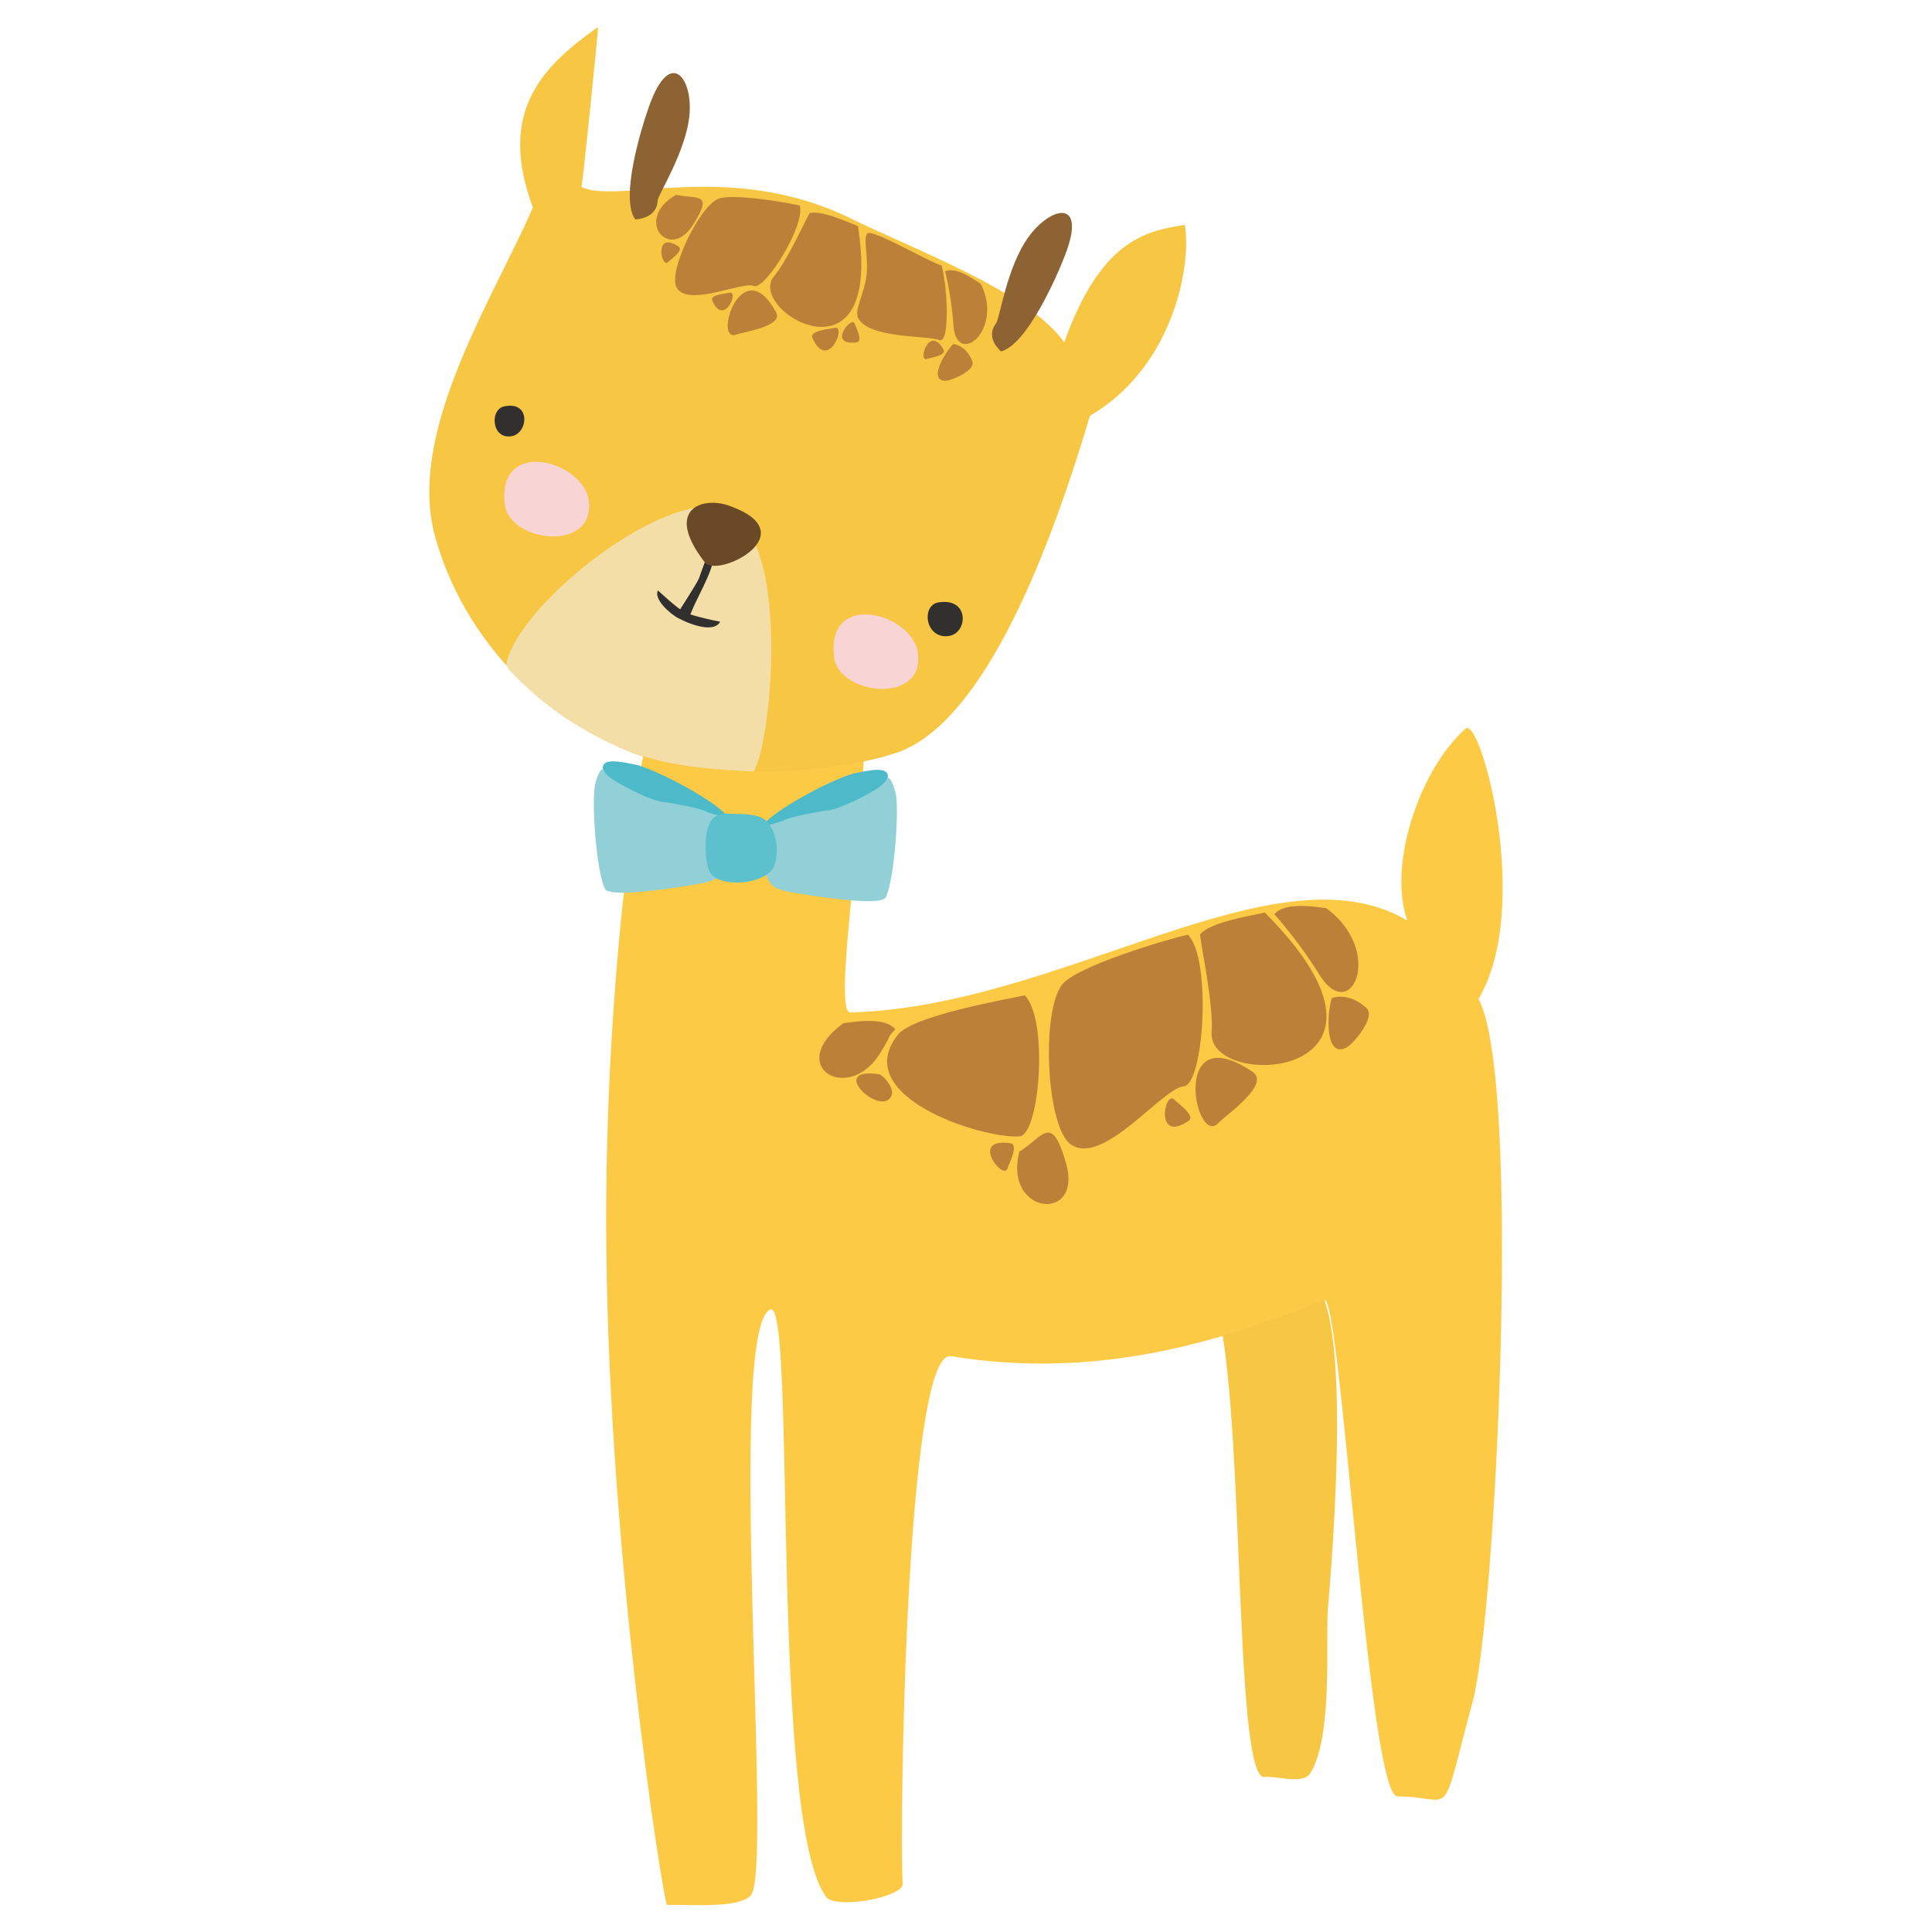 <svg width="72" height="72" xmlns="http://www.w3.org/2000/svg"><path d="M45.182 48.24c1.28 3.006.717 18.24 1.964 17.987.344-.07 1.413.3 1.685-.142.854-1.386.564-4.975.656-6.116.142-1.758 1.062-12.306-.882-12.306-1.421 0-2.098.234-3.423.576" fill="#f7c643"/><path d="M24.85 70.988c1.107 0 2.77.117 3.146-.376.806-1.056-.94-21.118.712-21.81.979-.41-.047 19.186 2.105 21.924.47.409 2.753-.017 2.828-.494-.123-2.028.108-19.965 1.798-19.691 5.481.892 10.023-.534 13.915-2.09.611-.244 1.648 18.496 2.723 18.496 2.182 0 1.542 1.15 2.809-3.548.86-3.19 1.832-23.106.226-26.147l-.012-.022c2.028-3.423.073-10.567-.482-10.076-1.688 1.493-2.91 5.033-2.176 7.15-4.885-2.895-12.852 3.22-20.748 3.426-.848.022 1.23-11.083.325-12.986-1.703-3.574-6.359.946-7.42 1.222-.51.133-2.12 9.81-2.003 20.6.123 11.561 2.061 23.882 2.255 24.422" fill="#fdca45"/><path d="M33.377 28.065c-2.578.849-7.297.997-9.914-.054-3.751-1.506-6.343-4.68-7.257-8.047-1.057-3.902 2.22-8.912 3.653-12.233-1.357-3.627.423-5.298 2.43-6.731-.007.26-.575 5.896-.621 5.967 1.347.664 5.545-1.04 10.06 1.185 2.263 1.116 6.633 2.719 7.932 4.61 1.33-3.717 2.942-4.156 4.495-4.38.264 1.536-.459 5.326-3.536 7.112-1.38 4.639-3.859 11.459-7.242 12.572" fill="#f7c643"/><path d="M35.363 23.701c-.882.13-1.045-1.141-.395-1.25 1.174-.197 1.108 1.144.395 1.25m-16.285-7.448c-.752.147-.844-.989-.29-1.108 1.004-.215.899.99.29 1.108" fill="#31302f"/><path d="M34.216 24.383c.19 1.895-2.962 1.51-3.133.107-.31-2.538 2.979-1.638 3.133-.107M21.947 18.7c.191 1.894-2.961 1.51-3.133.105-.31-2.537 2.979-1.638 3.133-.106" fill="#f9d4d4"/><path d="M37.308 13.097c.97-.262 2.069-2.771 2.38-3.577.84-2.163-.54-1.822-1.357-.692-.818 1.127-1.07 3.04-1.21 3.222-.434.565.194 1.044.187 1.047M23.674 8.176c-.578-.791.226-3.402.515-4.216.776-2.185 1.62-1.08 1.508.292-.111 1.367-1.177 3.002-1.19 3.227-.036.702-.837.692-.833.697" fill="#8e6334"/><path d="M37.995 42.35c-1.389.096-6.389-1.49-4.523-3.802.558-.692 3.986-1.3 4.717-1.454.898.903.554 5.203-.194 5.255m6.118-1.863c-.792.055-3.019 3.017-4.216 2.157-.904-.65-1.108-4.964-.306-5.959.558-.691 3.948-1.695 4.68-1.85.897.904.59 5.6-.158 5.652" fill="#bc8039"/><path d="M45.154 38.468c.073-1.012-.375-3.114-.436-3.64.366-.441 1.688-.666 2.42-.82 6.206 6.246-2.148 6.685-1.984 4.46" fill="#bc8039"/><path d="M49.162 36.31a17.398 17.398 0 00-1.67-2.238c.364-.44 1.35-.306 1.932-.226 2.195 1.606.925 4.401-.262 2.463m-16.354 2.928c.535-.875.177-.46.556-.88-.365-.44-1.35-.305-1.932-.225-2.196 1.605.19 3.044 1.376 1.105m6.918 4.11c-.534-1.855-.816-1.016-1.738-.425-.6 2.36 2.385 2.666 1.738.425m6.954-3.402c-3.093-2.089-2.141 2.834-1.274 1.906.27-.288 1.96-1.442 1.273-1.906" fill="#bc8039"/><path d="M50.918 37.56c-.54-.486-1.044-.45-1.29-.362-.201.684-.227 2.294.583 1.822.214-.124 1.088-1.12.707-1.46m-6.626 4.213c-1.28.864-.886-1.173-.527-.79.112.12.81.597.527.79m-11.554-1.742c-1.97-.274.174 1.692.498.768.083-.237-.3-.74-.498-.768m4.909 2.573c-1.547-.216-.237 1.43-.098.932.044-.155.442-.885.098-.932m-9.554-31.947c-.44-.18-2.49.821-2.886.042-.298-.588.831-2.962 1.547-3.284.5-.224 2.61.135 3.049.246.222.723-1.292 3.166-1.71 2.996" fill="#bc8039"/><path d="M28.848 10.294c.484-.576 1.129-2.01 1.322-2.349.408-.117 1.297.279 1.801.48.993 6.216-4.188 3.133-3.123 1.869m6.682 1.802a12.264 12.264 0 00-.307-1.984c.389-.168.98.234 1.33.471.868 1.742-.926 3.149-1.023 1.513m-9.687-3.741c.75-1.203.148-.924-.64-1.094-1.599.882-.267 2.547.64 1.094" fill="#bc8039"/><path d="M28.924 11.64c-1.28-2.343-2.369 1.152-1.484.828.273-.101 1.77-.31 1.484-.829m7.311 1.829c-.181-.488-.521-.626-.711-.647-.367.38-.942 1.414-.253 1.368.181-.012 1.092-.377.964-.721m-1.072-.435c-.53-.968-.98.478-.614.343.114-.041.732-.128.614-.343M25.29 9.191c-.93-.635-.65.85-.388.572.083-.086.594-.431.388-.572" fill="#bc8039"/><path d="M35 12.672c-.442-.18-2.627-.044-3.023-.824-.145-.284.241-.929.315-1.579.08-.7-.142-1.404.037-1.577.258-.134 2.32 1.09 2.758 1.2.223.724.33 2.95-.087 2.78m-3.074.085c-1.128.151-.167-1.044-.067-.68.03.113.318.647.067.68m-5.384-1.555c.445 1.007 1.017-.4.641-.294-.117.032-.74.07-.641.294" fill="#bc8039"/><path d="M30.278 12.595c.57 1.287 1.3-.51.819-.375-.148.042-.946.09-.82.375" fill="#bc8039"/><path d="M18.867 24.794c.27-1.959 5.029-5.945 7.568-5.913 3.255.04 2.322 8.926 1.648 9.868-2.522-.1-3.942-.365-5.455-1.11-1.082-.532-2.273-1.217-3.673-2.693l-.088-.152" fill="#f3dea7"/><path d="M25.788 22.753c-.132.354-.145.182-.488.037-.01-.002.692-1.076.75-1.241.035-.096.355-1.04.427-1.004.416.205-.495 1.692-.689 2.208" fill="#31302f"/><path d="M25.297 23.048c-.344-.178-.936-.717-.78-1.044.004-.006.663.633 1.027.833.025.014.518.184 1.294.332-.209.397-.981.167-1.54-.121" fill="#31302f"/><path d="M27.17 18.845c-1.021-.362-2.435.148-.9 2.116.47.605 3.826-1.08.9-2.116" fill="#694926"/><path d="M28.353 30.87c.295-.617 2.874-1.947 3.563-2.067.406-.07 1.405-.343 1.124.338-.327.795-2.838 1.207-3.688 1.488-.096.032-1.014.272-1 .24" fill="#4cbac9"/><path d="M28.353 30.87c-.039.424-.013 1.246.147 1.618.198.458.22.62.94.755.446.082 3.371.575 3.565.204.311-.603.497-3.038.388-3.818-.017-.12-.227-.907-.384-.533-.122.29-1.682 1.047-2.094 1.095-.31.035-1.542.255-1.748.403-.02.015-.809.227-.814.276" fill="#92d0d8"/><path d="M27.2 30.552c-.293-.615-2.874-1.945-3.56-2.065-.408-.07-1.408-.344-1.126.336.328.796 2.838 1.208 3.69 1.49.094.031 1.012.271.996.239" fill="#4cbac9"/><path d="M27.2 30.552c.04.425.014 1.248-.146 1.62-.198.458-.22.62-.941.753-.444.084-3.37.576-3.564.205-.312-.602-.497-3.038-.387-3.818.016-.12.225-.907.383-.533.123.29 1.682 1.048 2.094 1.095.31.036 1.542.254 1.748.404.02.014.81.226.813.274" fill="#92d0d8"/><path d="M28.855 32.264c.18-.462.104-1.21-.244-1.617-.217-.252-.646-.309-.977-.309-.353 0-.77-.08-1.033.136-.41.338-.352 1.57-.16 2.003.285.639 2.132.515 2.414-.213" fill="#5dc0cd"/></svg>